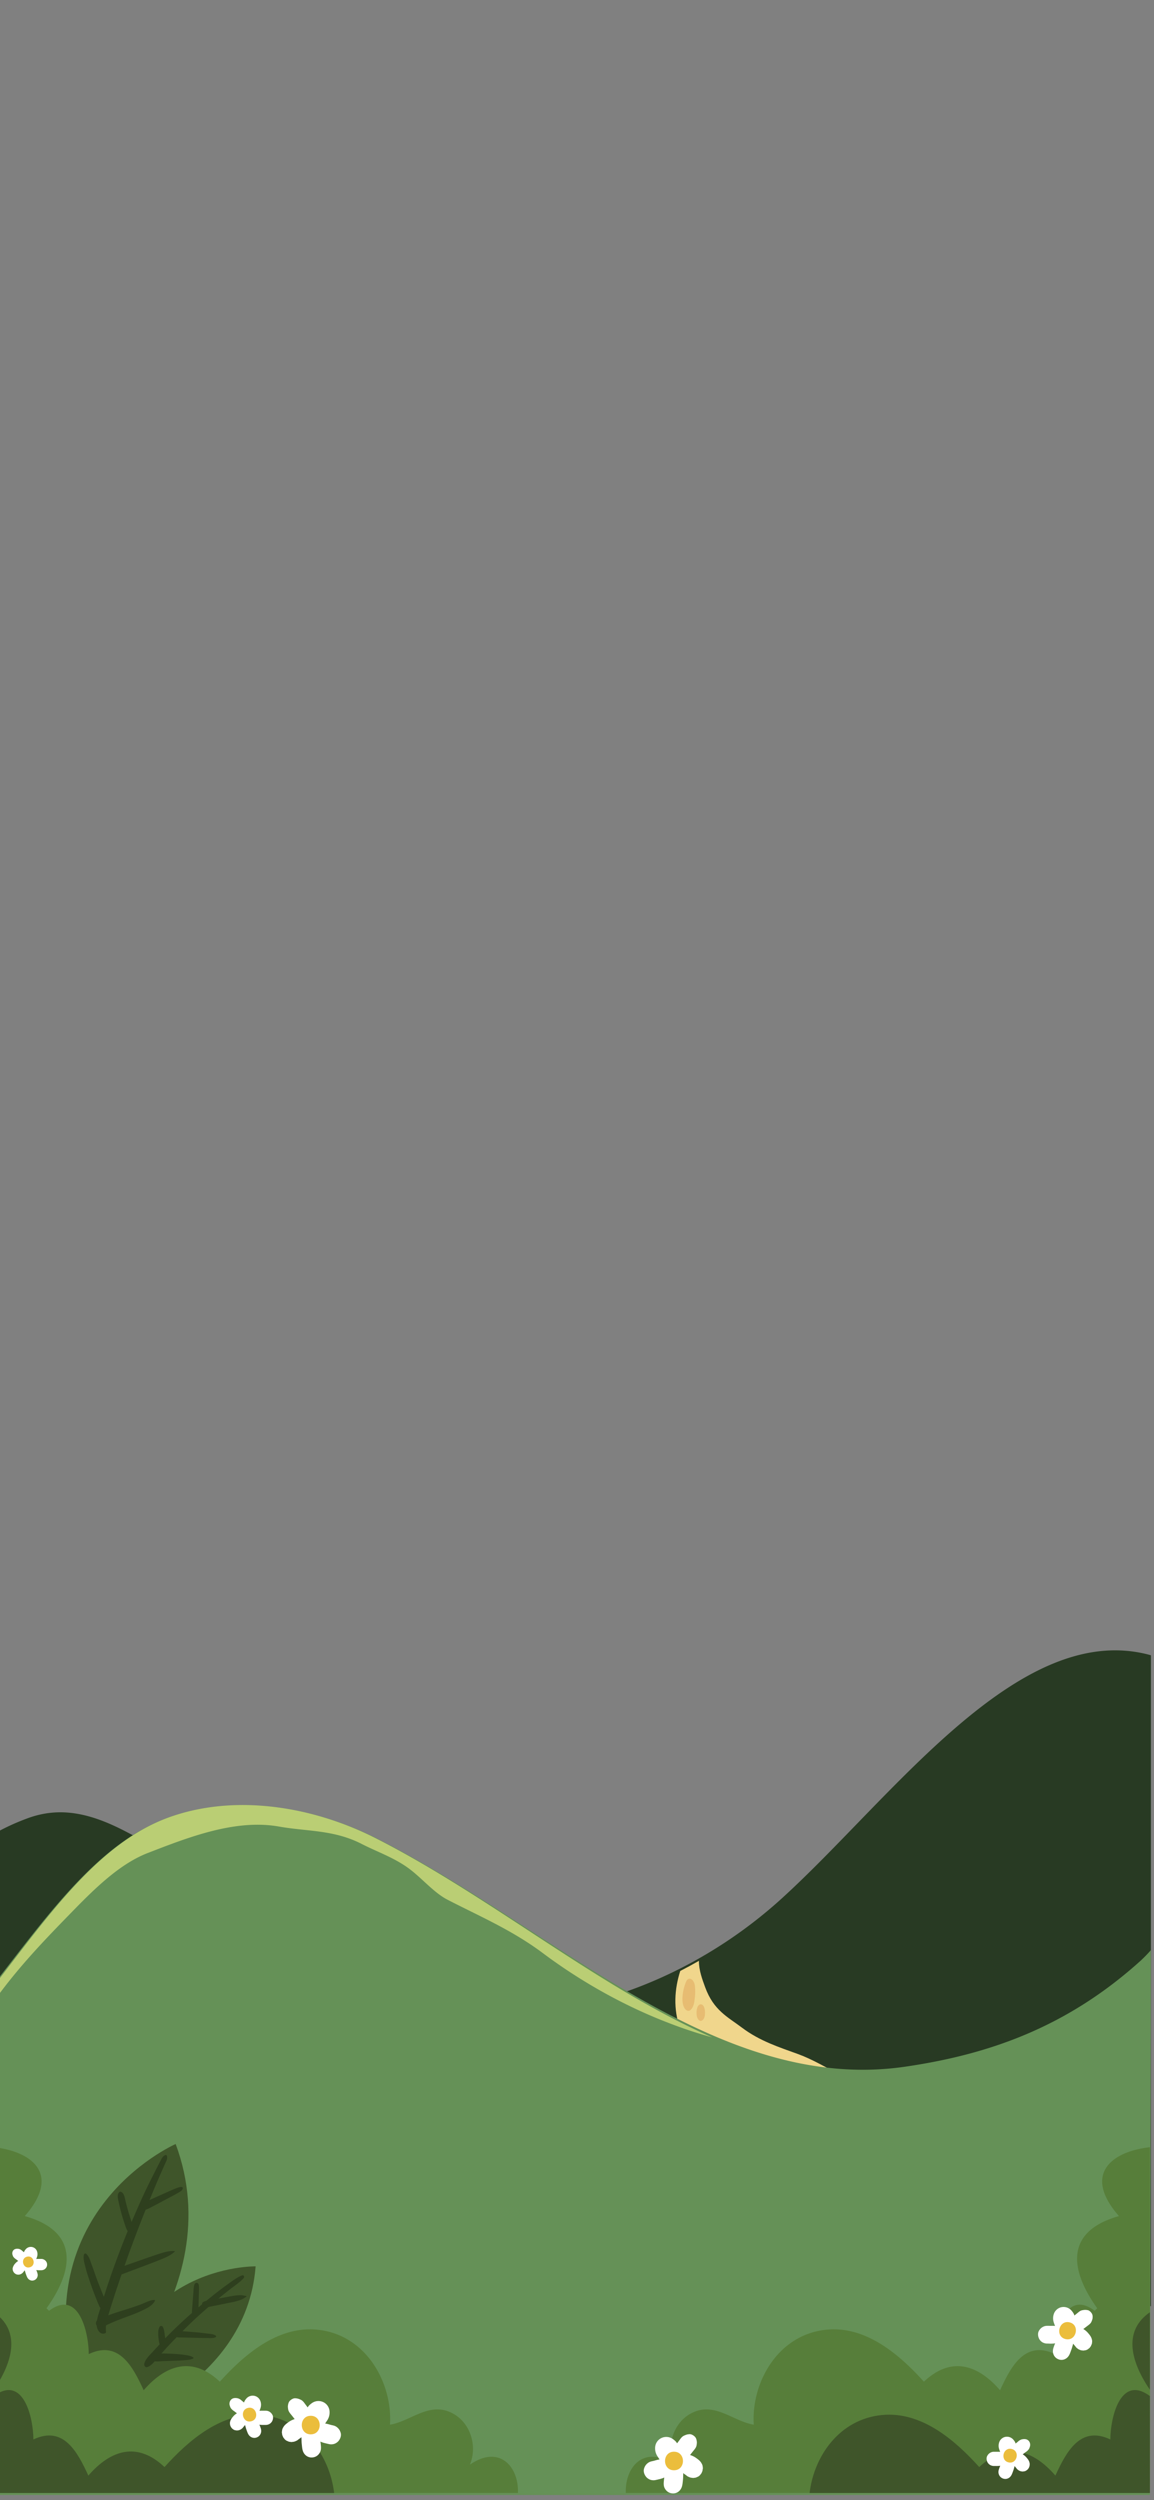 <svg id="Livello_1" data-name="Livello 1" xmlns="http://www.w3.org/2000/svg" viewBox="0 0 1125 2436"><rect x="0" y="0" width="1125" height="2436" fill="#808080" stroke="none"/><defs><style>.cls-1{fill:#283a23;}.cls-2{fill:#f0d68c;}.cls-3{fill:#659157;}.cls-4{fill:#e7bc72;}.cls-5{fill:#bace74;}.cls-6{fill:#3f552a;}.cls-7{fill:#577e3a;}.cls-8{fill:#2e3f1e;}.cls-9{fill:#fff;}.cls-10{fill:#ebbd3c;}</style></defs><title>Grafiche web</title><path class="cls-1" d="M1122,1612.82c-.84-.24-1.69-.49-2.53-.71-127.41-32.93-249.73,139.78-357.36,237.62-116.87,106.24-290.33,150-414.28,73-74.45-46.22-149.28-98.63-225-138.09-32.71-17-63.25-25.45-96.89-12.66A217,217,0,0,0-3,1785.16V2247H1122Z"/><path class="cls-2" d="M704.65,2018.52c16.62,14.61,32.52,32.6,47.78,51.33,17.68,21.72,52.36,7.11,72.61,2.5,5.52-1.26,27-3.28,28.25-18.46,1.69-20.19-26.49-28.25-33.5-31.9-13.89-7.23-27.76-15.51-41.86-20.64-18.38-6.68-37.33-12.68-54.71-25.79-13.59-10.25-27.51-16.66-35.75-39.23-2.73-7.48-6.21-16.55-6.11-25.8q-9,5.15-18.2,9.86c-5.63,17.6-7,37-.09,56.45C671.21,1999.85,691.78,2007.2,704.65,2018.52Z"/><path class="cls-3" d="M1122,1900.05a135.07,135.07,0,0,1-9.92,10.23c-72.18,65.21-148.41,91.45-229.2,103.31-186,27.32-343.18-135.72-516.42-222.71-63-31.64-139.66-43.18-203.7-19.45-66.11,24.49-114.57,92.25-165.76,158L-4,2431H1121Z"/><path class="cls-4" d="M677.39,1934.59c-.85-6.1-6-9.26-8.4-4-2.63,5.76-5.2,17-2.68,23.93,1.56,4.26,4.76,6.24,7.34,3.43s3.16-6.45,3.69-11.21A49.23,49.23,0,0,0,677.39,1934.59Z"/><path class="cls-4" d="M686.65,1956.43c-.56-2.24-2.18-3.56-3.48-3.56s-2.92,1.32-3.48,3.56a16.38,16.38,0,0,0-.65,4.28,24.91,24.91,0,0,0,.19,3c.34,3,2.25,5.48,3.94,5.35s3.57-2.14,3.94-5.35a24.91,24.91,0,0,0,.19-3A16.38,16.38,0,0,0,686.65,1956.43Z"/><path class="cls-5" d="M72.32,1860.63c23.13-23.7,46.1-45.24,71.71-55.16,40.56-15.72,85.75-33.25,127.91-25.79,27.9,4.94,53.45,3,80.76,17,14.57,7.47,30.44,12.87,44.7,23,13.36,9.51,25.06,24.16,38.9,31.31,31.14,16.07,62.75,29.48,92.9,52,38.52,28.83,81,52.08,122,67.8a435.68,435.68,0,0,0,43.18,14.33c-110.69-48.32-216-137.21-328-194-63-32-139.66-43.62-203.7-19.65C96.65,1796.3,48.19,1864.75-3,1931.14v14.69C20.66,1913.46,46.89,1886.68,72.32,1860.63Z"/><path class="cls-6" d="M81.82,2350.36C85.49,2360.42,225.54,2235,171.25,2089,171.25,2089,11.77,2158.55,81.82,2350.36Z"/><path class="cls-6" d="M103.82,2360.69c-.67,8.14,136.38-34,145.38-152.48C249.2,2208.21,116.53,2205.47,103.82,2360.69Z"/><path class="cls-7" d="M-6,2092.11c37.71,4.2,65.72,26.59,30.16,67.11,52.49,14.77,48.37,51.92,21.14,89.87a29.92,29.92,0,0,1,2.48,2.43c29-21.72,38.71,21.25,38.72,42.19,29.36-13.91,43,12.22,53.57,35.19,22.27-25.61,48.11-33,74.25-8.32,23.55-26.11,56.26-54.48,94.86-50.69,48.09,4.73,73.6,52.36,71,92.58,18.8-3,36.15-20.51,56.53-13.06,21,7.68,29.43,32.63,21.4,52,28.61-19.73,47.75,1.85,46.8,27.56H-6Z"/><path class="cls-6" d="M-6,2429v-94.42c28.87-21.44,38.54,21.39,38.56,42.29,29.35-13.9,43,12.23,53.57,35.19,22.26-25.61,48.1-33,74.25-8.31,23.54-26.12,56.25-54.49,94.86-50.69,41.57,4.08,66.25,40.23,70.51,75.94Z"/><path class="cls-6" d="M-6,2328.45v-75.54C19.26,2270.37,14,2299-6,2328.45Z"/><path class="cls-8" d="M81.87,2196.69a1.4,1.4,0,0,1,2.31-.6c2.95,2.78,4,7.4,5.43,11.1,1.54,4,2.87,8.12,4.34,12.17,2.28,6.23,4.76,12.39,7.3,18.52q4.13-13.11,8.73-26.06,6.81-19.18,14.53-38a13.93,13.93,0,0,1-2.11-4.51c-.59-1.65-1.17-3.3-1.72-5-1-3.1-1.93-6.23-2.77-9.39s-1.6-6.33-2.28-9.52c-.65-3-1.78-7.08.62-9.51a1.59,1.59,0,0,1,1.85-.24c2.85,1.29,3.4,5.2,4.05,8,.75,3.18,1.58,6.34,2.47,9.47s1.88,6.26,2.87,9.36c.26.82.54,1.62.8,2.43,4-9.38,8.07-18.71,12.37-27.95,3.23-6.94,6.72-13.77,10.16-20.62,1.72-3.42,3.46-6.83,5.26-10.21,1.34-2.51,2.49-5.65,5.44-6.4a.89.89,0,0,1,1.07.61c1.2,2.86-.76,5.81-1.93,8.46-1.66,3.76-3.32,7.51-5,11.28-3.38,7.7-6.54,15.49-9.78,23.25l-.11.27c5.07-2.32,10.17-4.57,15.25-6.85,3.45-1.55,6.89-3.13,10.4-4.52.87-.34,6.56-2.69,6.74-.41.21,2.54-3.74,4.24-5.52,5.3-2.94,1.73-6,3.26-9,4.86-6,3.2-12,6.49-18.13,9.56A21.24,21.24,0,0,1,142,2153q-6.93,17.22-13.37,34.61-3.72,10-7.24,20.08,10.65-3.77,21.3-7.48c4.53-1.58,9.06-3.14,13.64-4.59s8.9-2.64,13.78-2.32a.31.31,0,0,1,.22.52c-3.39,3.23-7.17,5-11.51,6.84-4.61,1.92-9.27,3.71-13.94,5.48-8.79,3.32-17.57,6.66-26.37,9.92-1.89,5.49-3.78,11-5.59,16.48-2.55,7.78-5,15.61-7.41,23.41,5.94-2.23,12-4.09,18.09-6,4.62-1.44,9.24-3,13.76-4.69,4.24-1.63,8.55-4.16,13.14-4.37a.59.59,0,0,1,.51.88c-1.89,4-6.33,6.45-10.16,8.39a137.25,137.25,0,0,1-13.74,5.86c-8,3-16.08,5.87-23.74,9.68a29.05,29.05,0,0,0,0,6.32,1.51,1.51,0,0,1-1.12,1.47c-4.38,1.42-7-2.62-7.82-6.38a11.89,11.89,0,0,1-.15-1.18,3.9,3.9,0,0,1,.19-4.9,89.25,89.25,0,0,1,2.68-9.75c.25-.88.53-1.75.79-2.63a2.72,2.72,0,0,1-.86-1q-5.41-12.53-9.74-25.44c-1.42-4.22-2.89-8.45-3.95-12.77C82.46,2205.45,80.77,2200.74,81.87,2196.69Z"/><path class="cls-8" d="M140.63,2303.35c.9-4.82,5.56-8.84,8.7-12.36,2.07-2.31,4.21-4.56,6.32-6.83a10.49,10.49,0,0,1-.55-2q-.48-2.67-.71-5.35a27.2,27.2,0,0,1-.09-4.51,10.88,10.88,0,0,1,1.21-5.12,1.88,1.88,0,0,1,3.21,0,13.13,13.13,0,0,1,1.42,4.67c.18.9.31,1.79.42,2.7,0,.37.09.74.13,1.11,0,.09.1.64.09.63.11.68.22,1.36.32,2.05,7.51-7.82,15.39-15.28,23.47-22.5.81-.73,1.66-1.42,2.48-2.14.26-4.63.64-9.27,1-13.9q.28-3.53.55-7.06c.18-2.27.17-4.86,1-7,.69-1.79,3.39-2.1,4,0s.38,4.72.32,7l-.18,7.06c-.07,2.79-.14,5.58-.23,8.37,1.16-1,2.29-2,3.46-3a2.38,2.38,0,0,1,1.43-2.38,15,15,0,0,1,2.73-1c3-2.44,6-4.89,9-7.26,4-3.09,8-6.13,12.13-9.07,4.39-3.13,8.75-6.55,13.81-8.49,1.58-.61,2.44,1.54,1.52,2.6-3.59,4.1-8.41,7.15-12.7,10.48-4,3.15-8,6.32-12,9.57,2.07-.4,4.14-.8,6.22-1.17,3.47-.62,6.94-1.37,10.44-1.82a43.09,43.09,0,0,1,4.81-.38c2,0,3.66.57,5.63.82a.37.37,0,0,1,.18.67,37.12,37.12,0,0,1-4.44,2.68,45.14,45.14,0,0,1-4.64,1.56c-3.4,1-6.93,1.54-10.38,2.28s-6.94,1.42-10.42,2.11l-4.81.95c-.74.15-1.5.33-2.26.5-5.11,4.42-10.17,8.91-15.09,13.55-3.47,3.27-6.86,6.62-10.22,10,1,.11,1.9.22,2.78.27,3.47.22,6.94.5,10.4.81s6.67.67,10,1.11c2.93.39,6.81.38,9.26,2.19a.83.83,0,0,1,0,1.41c-2.56,1.33-6.08.88-8.87.85q-5.21,0-10.39-.17l-10-.25-5-.12a17.26,17.26,0,0,1-3.84-.27c-2.17,2.23-4.35,4.45-6.48,6.72-2.85,3-5.62,6.1-8.38,9.19.53,0,1.08,0,1.58,0,3.44,0,6.88.16,10.32.36s6.63.43,9.9.91,6.42.76,9.13,2.53a.61.61,0,0,1,0,1.05c-2.71,1.38-5.74,1.44-8.71,1.7-3.43.3-6.88.4-10.32.52s-6.63.28-9.94.36c-2.65.06-5.78.54-8.54.18-2.05,2.37-4.29,4.54-7.12,5.6C141.74,2307.08,140.33,2305,140.63,2303.35Z"/><path class="cls-9" d="M274.93,2368.69a6.87,6.87,0,0,1,1.11-3.46c1.24-2.49,3.67-4.14,5.86-5.71a21,21,0,0,1,5.29-2.48l.11,0-2.94-3.71c-1.29-1.63-2.72-3.12-3.3-5.18a16.88,16.88,0,0,1-.39-2.84,5.25,5.25,0,0,1,0-1.12c.25-2,.64-3.85,2.18-5.26,1.34-1.24,3.37-2.44,5.27-2.18a12.45,12.45,0,0,1,2.79.49,23.4,23.4,0,0,1,2.54,1.05c1.93,1,3,2.7,4.23,4.35l2.27,3a9,9,0,0,1,1.76-2.27,19.45,19.45,0,0,1,3.26-2.51,11.08,11.08,0,0,1,10.95,0,10.82,10.82,0,0,1,5.38,9.37,13.88,13.88,0,0,1-1.68,7c-.26.48-.54.93-.84,1.38s-.68,1-1,1.52-.54.76-.82,1.18c.65.12,1.31.24,2,.39,1.34.3,2.66.75,4,1.07.7.17,1.4.31,2.1.48a9,9,0,0,1,3.52,1.74,10,10,0,0,1,3.4,5c1.1,3.06-.25,6.51-2.32,8.77a9.79,9.79,0,0,1-4.25,2.54,10.14,10.14,0,0,1-5.3-.07c-.71-.15-1.41-.31-2.11-.48a35,35,0,0,1-4.15-1.17c-.5-.2-1-.43-1.49-.64.1.75.22,1.5.3,2.27.33,3.08.69,6.08-1.15,8.91a8.85,8.85,0,0,1-6.46,4.22,8.69,8.69,0,0,1-7.43-2.43c-2.58-2.58-2.94-5.66-3.3-9.09-.13-1.28-.28-2.55-.32-3.84l-.11-3.84c0-.16,0-.32,0-.48l-.19.14.19-.15v0c-.62.48-1.23,1-1.88,1.41-.33.21-.63.45-.95.67a11.63,11.63,0,0,1-1.51,1.13,16.39,16.39,0,0,1-2.9,1.2l-2.48.33-2.48-.33-2.22-.94a7.12,7.12,0,0,1-2.62-2.4,4.7,4.7,0,0,1-1.19-2.06,4.51,4.51,0,0,1-.64-2.35A4.74,4.74,0,0,1,274.93,2368.69Z"/><path class="cls-10" d="M302.94,2353.8c11.64,0,11.66,18.09,0,18.09S291.29,2353.8,302.94,2353.8Z"/><path class="cls-9" d="M224.26,2362a5.24,5.24,0,0,1,.16-2.69c.44-2,1.88-3.64,3.17-5.17a15.21,15.21,0,0,1,3.33-2.75l.08,0-2.79-2.13a11.46,11.46,0,0,1-3.32-3.11,11.62,11.62,0,0,1-.8-2,3.93,3.93,0,0,1-.23-.79,5.91,5.91,0,0,1,.6-4.18,5.24,5.24,0,0,1,3.38-2.53,9.77,9.77,0,0,1,2.09-.16,17.24,17.24,0,0,1,2,.29,9.5,9.5,0,0,1,3.83,2.34l2.17,1.75a7,7,0,0,1,.85-2,15,15,0,0,1,1.88-2.39,8.21,8.21,0,0,1,7.86-2,8.06,8.06,0,0,1,3.51,2.08,8,8,0,0,1,2.06,3.66,10.14,10.14,0,0,1,.07,5.3c-.09.38-.21.76-.34,1.14s-.3.85-.47,1.28-.24.64-.37,1l1.48-.08c1,0,2,0,3.06,0,.54,0,1.07,0,1.6,0a6.6,6.6,0,0,1,2.85.6,7.5,7.5,0,0,1,3.35,3c1.35,2,1,4.72-.06,6.72a7.22,7.22,0,0,1-2.58,2.6,7.58,7.58,0,0,1-3.82.92c-.53,0-1.06,0-1.6,0a24.28,24.28,0,0,1-3.19-.08c-.4,0-.79-.12-1.19-.19.21.53.44,1.05.63,1.58.8,2.15,1.61,4.23.81,6.6a6.5,6.5,0,0,1-3.86,4.21,6.38,6.38,0,0,1-5.78-.38c-2.32-1.37-3.14-3.52-4-5.91-.33-.89-.67-1.78-.93-2.7l-.79-2.73c0-.12,0-.23-.07-.35l-.11.13a1.34,1.34,0,0,1,.11-.14v0c-.36.45-.7.92-1.09,1.35-.2.21-.37.44-.56.66a9.75,9.75,0,0,1-.87,1.08,12.77,12.77,0,0,1-1.87,1.39l-1.72.7-1.83.21-1.77-.26a5.3,5.3,0,0,1-2.32-1.25,3.43,3.43,0,0,1-1.23-1.25,3.39,3.39,0,0,1-.89-1.57A3.58,3.58,0,0,1,224.26,2362Z"/><path class="cls-10" d="M241.63,2346.15c8.36-2.13,11.68,10.84,3.32,13S233.27,2348.29,241.63,2346.15Z"/><path class="cls-9" d="M12.42,2211.42a4,4,0,0,1,.13-2.15,10.12,10.12,0,0,1,2.53-4.14,12.53,12.53,0,0,1,2.66-2.19l.06,0-2.23-1.7a9.22,9.22,0,0,1-2.65-2.48,9,9,0,0,1-.64-1.58,3.51,3.51,0,0,1-.19-.63,4.79,4.79,0,0,1,.48-3.34,4.23,4.23,0,0,1,2.7-2A7.93,7.93,0,0,1,17,2191c.53.06,1.08.12,1.61.23a7.64,7.64,0,0,1,3.06,1.87l1.74,1.4A5.6,5.6,0,0,1,24,2193a11.64,11.64,0,0,1,1.51-1.92,6.56,6.56,0,0,1,6.28-1.6,6.41,6.41,0,0,1,4.45,4.58,8.24,8.24,0,0,1,.06,4.24c-.08.31-.18.61-.28.91s-.24.69-.37,1-.2.52-.3.8c.39,0,.79,0,1.18-.06.82,0,1.64,0,2.45,0l1.28,0a5.33,5.33,0,0,1,2.27.49,5.89,5.89,0,0,1,2.68,2.36,5.34,5.34,0,0,1,0,5.37,5.81,5.81,0,0,1-2.07,2.08,6,6,0,0,1-3,.73l-1.28,0a19.75,19.75,0,0,1-2.55-.07c-.32,0-.63-.09-.95-.14.17.41.35.83.51,1.25.63,1.73,1.28,3.39.64,5.28a5.24,5.24,0,0,1-3.09,3.37,5.11,5.11,0,0,1-4.61-.31c-1.86-1.1-2.52-2.81-3.22-4.72-.27-.72-.54-1.43-.75-2.16l-.63-2.18a2.3,2.3,0,0,0-.06-.28l-.09.1.09-.11v0c-.28.37-.56.74-.87,1.09-.16.17-.3.35-.44.52a9.16,9.16,0,0,1-.7.87,10.88,10.88,0,0,1-1.49,1.11l-1.38.55-1.47.18-1.41-.22a4.16,4.16,0,0,1-1.85-1,2.71,2.71,0,0,1-1-1,2.83,2.83,0,0,1-.71-1.26A2.71,2.71,0,0,1,12.42,2211.42Z"/><path class="cls-10" d="M26.3,2198.77c6.68-1.7,9.34,8.67,2.65,10.38S19.62,2200.48,26.3,2198.77Z"/><path class="cls-7" d="M1121,2092.11c-37.71,4.2-65.72,26.59-30.16,67.11-52.49,14.77-48.37,51.92-21.14,89.87a29.92,29.92,0,0,0-2.48,2.43c-29-21.72-38.71,21.25-38.72,42.19-29.36-13.91-43,12.22-53.57,35.19-22.27-25.61-48.11-33-74.25-8.32-23.55-26.11-56.26-54.48-94.86-50.69-48.09,4.73-73.6,52.36-71,92.58-18.8-3-36.15-20.51-56.53-13.06-21,7.68-29.43,32.63-21.4,52-28.61-19.73-47.75,1.85-46.8,27.56H1121Z"/><path class="cls-6" d="M1121,2429v-94.42c-28.87-21.44-38.54,21.39-38.56,42.29-29.35-13.9-43,12.23-53.57,35.19-22.26-25.61-48.1-33-74.25-8.31-23.54-26.12-56.25-54.49-94.86-50.69-41.57,4.08-66.25,40.23-70.51,75.94Z"/><path class="cls-6" d="M1121,2328.45v-75.54C1095.74,2270.37,1101,2299,1121,2328.45Z"/><path class="cls-9" d="M685.07,2403.69a6.87,6.87,0,0,0-1.11-3.46c-1.24-2.49-3.67-4.14-5.86-5.71a21,21,0,0,0-5.29-2.48l-.11,0,2.94-3.71c1.29-1.63,2.72-3.12,3.3-5.18a16.88,16.88,0,0,0,.39-2.84,5.25,5.25,0,0,0,0-1.12c-.25-2-.64-3.85-2.18-5.26-1.34-1.24-3.37-2.44-5.27-2.18a12.45,12.45,0,0,0-2.79.49,23.4,23.4,0,0,0-2.54,1.05c-1.93,1-3,2.7-4.23,4.35l-2.27,3a9,9,0,0,0-1.76-2.27,19.45,19.45,0,0,0-3.26-2.51,11.08,11.08,0,0,0-11,0,10.82,10.82,0,0,0-5.38,9.37,13.88,13.88,0,0,0,1.68,7c.26.48.54.93.84,1.38s.68,1,1,1.52.54.76.82,1.18c-.65.12-1.31.24-2,.39-1.34.3-2.66.75-4,1.07-.7.17-1.4.31-2.1.48a9,9,0,0,0-3.52,1.74,10,10,0,0,0-3.4,5c-1.1,3.06.25,6.51,2.32,8.77a9.79,9.79,0,0,0,4.25,2.54,10.14,10.14,0,0,0,5.3-.07c.71-.15,1.41-.31,2.11-.48a35,35,0,0,0,4.15-1.17c.5-.2,1-.43,1.49-.64-.1.75-.22,1.5-.3,2.27-.33,3.08-.69,6.08,1.15,8.91a8.85,8.85,0,0,0,6.46,4.22,8.69,8.69,0,0,0,7.43-2.43c2.58-2.58,2.94-5.66,3.3-9.09.13-1.28.28-2.55.32-3.84l.11-3.84c0-.16,0-.32,0-.48l.19.14-.19-.15v0c.62.48,1.23,1,1.88,1.41.33.21.63.45.95.67a11.63,11.63,0,0,0,1.51,1.13,16.39,16.39,0,0,0,2.9,1.2l2.48.33,2.48-.33,2.22-.94a7.12,7.12,0,0,0,2.62-2.4,4.7,4.7,0,0,0,1.19-2.06,4.51,4.51,0,0,0,.64-2.35A4.74,4.74,0,0,0,685.07,2403.69Z"/><path class="cls-10" d="M657.06,2388.8c-11.64,0-11.66,18.09,0,18.09S668.71,2388.8,657.06,2388.8Z"/><path class="cls-9" d="M1003.74,2402a5.24,5.24,0,0,0-.16-2.69c-.44-2-1.88-3.64-3.17-5.17a15.21,15.21,0,0,0-3.33-2.75l-.08,0,2.79-2.13a11.46,11.46,0,0,0,3.32-3.11,11.62,11.62,0,0,0,.8-2,3.93,3.93,0,0,0,.23-.79,5.91,5.91,0,0,0-.6-4.18,5.24,5.24,0,0,0-3.38-2.53,9.77,9.77,0,0,0-2.09-.16,17.24,17.24,0,0,0-2,.29,9.5,9.5,0,0,0-3.83,2.34l-2.17,1.75a7,7,0,0,0-.85-2,15,15,0,0,0-1.88-2.39,8.21,8.21,0,0,0-7.86-2,8.06,8.06,0,0,0-3.51,2.08,8,8,0,0,0-2.06,3.66,10.14,10.14,0,0,0-.07,5.3c.09.38.21.76.34,1.14s.3.85.47,1.28.24.64.37,1l-1.48-.08c-1,0-2,0-3.06,0-.54,0-1.07,0-1.6,0a6.6,6.6,0,0,0-2.85.6,7.5,7.5,0,0,0-3.35,3c-1.35,2-1,4.72.06,6.72a7.22,7.22,0,0,0,2.58,2.6,7.58,7.58,0,0,0,3.82.92c.53,0,1.06,0,1.6,0a24.28,24.28,0,0,0,3.19-.08c.4,0,.79-.12,1.19-.19-.21.53-.44,1.05-.63,1.58-.8,2.15-1.61,4.23-.81,6.6a6.5,6.5,0,0,0,3.86,4.21,6.38,6.38,0,0,0,5.78-.38c2.32-1.37,3.14-3.52,4-5.91.33-.89.67-1.78.93-2.7l.79-2.73c0-.12,0-.23.07-.35l.11.13a1.34,1.34,0,0,0-.11-.14v0c.36.45.7.92,1.09,1.35.2.21.37.44.56.66a9.75,9.75,0,0,0,.87,1.08,12.77,12.77,0,0,0,1.87,1.39l1.72.7,1.83.21,1.77-.26a5.3,5.3,0,0,0,2.32-1.25,3.43,3.43,0,0,0,1.23-1.25,3.39,3.39,0,0,0,.89-1.57A3.58,3.58,0,0,0,1003.74,2402Z"/><path class="cls-10" d="M986.37,2386.15c-8.36-2.13-11.68,10.84-3.32,13S994.73,2388.29,986.37,2386.15Z"/><path class="cls-9" d="M1064.57,2282.6a6.55,6.55,0,0,0-.2-3.37c-.55-2.53-2.35-4.56-4-6.48a19,19,0,0,0-4.18-3.44l-.09-.06,3.5-2.66c1.52-1.17,3.15-2.18,4.15-3.9a14.35,14.35,0,0,0,1-2.47,4.91,4.91,0,0,0,.3-1c.22-1.82.3-3.61-.76-5.23-.92-1.42-2.46-3-4.23-3.17a12.18,12.18,0,0,0-2.62-.2,24.07,24.07,0,0,0-2.53.36c-2,.42-3.31,1.74-4.8,2.94l-2.72,2.18a8.35,8.35,0,0,0-1.07-2.44,18.32,18.32,0,0,0-2.35-3,10.3,10.3,0,0,0-9.85-2.51,10.09,10.09,0,0,0-7,7.19,12.74,12.74,0,0,0-.08,6.63c.12.49.27,1,.43,1.43s.38,1.08.58,1.6l.47,1.25c-.62,0-1.24-.08-1.86-.1-1.27,0-2.56.07-3.83,0-.67,0-1.34,0-2,0a8.35,8.35,0,0,0-3.57.75,9.24,9.24,0,0,0-4.19,3.71c-1.69,2.5-1.27,5.91.07,8.41a9,9,0,0,0,3.23,3.26,9.39,9.39,0,0,0,4.78,1.15q1,0,2,.06a31.43,31.43,0,0,0,4-.1c.5-.06,1-.16,1.49-.24-.27.66-.55,1.31-.8,2-1,2.69-2,5.3-1,8.27a8.19,8.19,0,0,0,4.84,5.27,8,8,0,0,0,7.23-.48c2.92-1.72,3.94-4.41,5-7.4.42-1.12.84-2.23,1.17-3.38l1-3.43c0-.14.06-.29.1-.43,0,.06.1.11.14.16l-.14-.17s0,0,0-.05c.45.57.88,1.16,1.37,1.7.24.27.46.55.7.82a10.29,10.29,0,0,0,1.09,1.36,15.44,15.44,0,0,0,2.34,1.74l2.15.87,2.3.27,2.22-.33a6.61,6.61,0,0,0,2.9-1.56,4.32,4.32,0,0,0,1.55-1.57,4.4,4.4,0,0,0,1.11-2A4.32,4.32,0,0,0,1064.57,2282.6Z"/><path class="cls-10" d="M1042.81,2262.78c-10.46-2.67-14.63,13.58-4.16,16.26S1053.28,2265.46,1042.81,2262.78Z"/></svg>